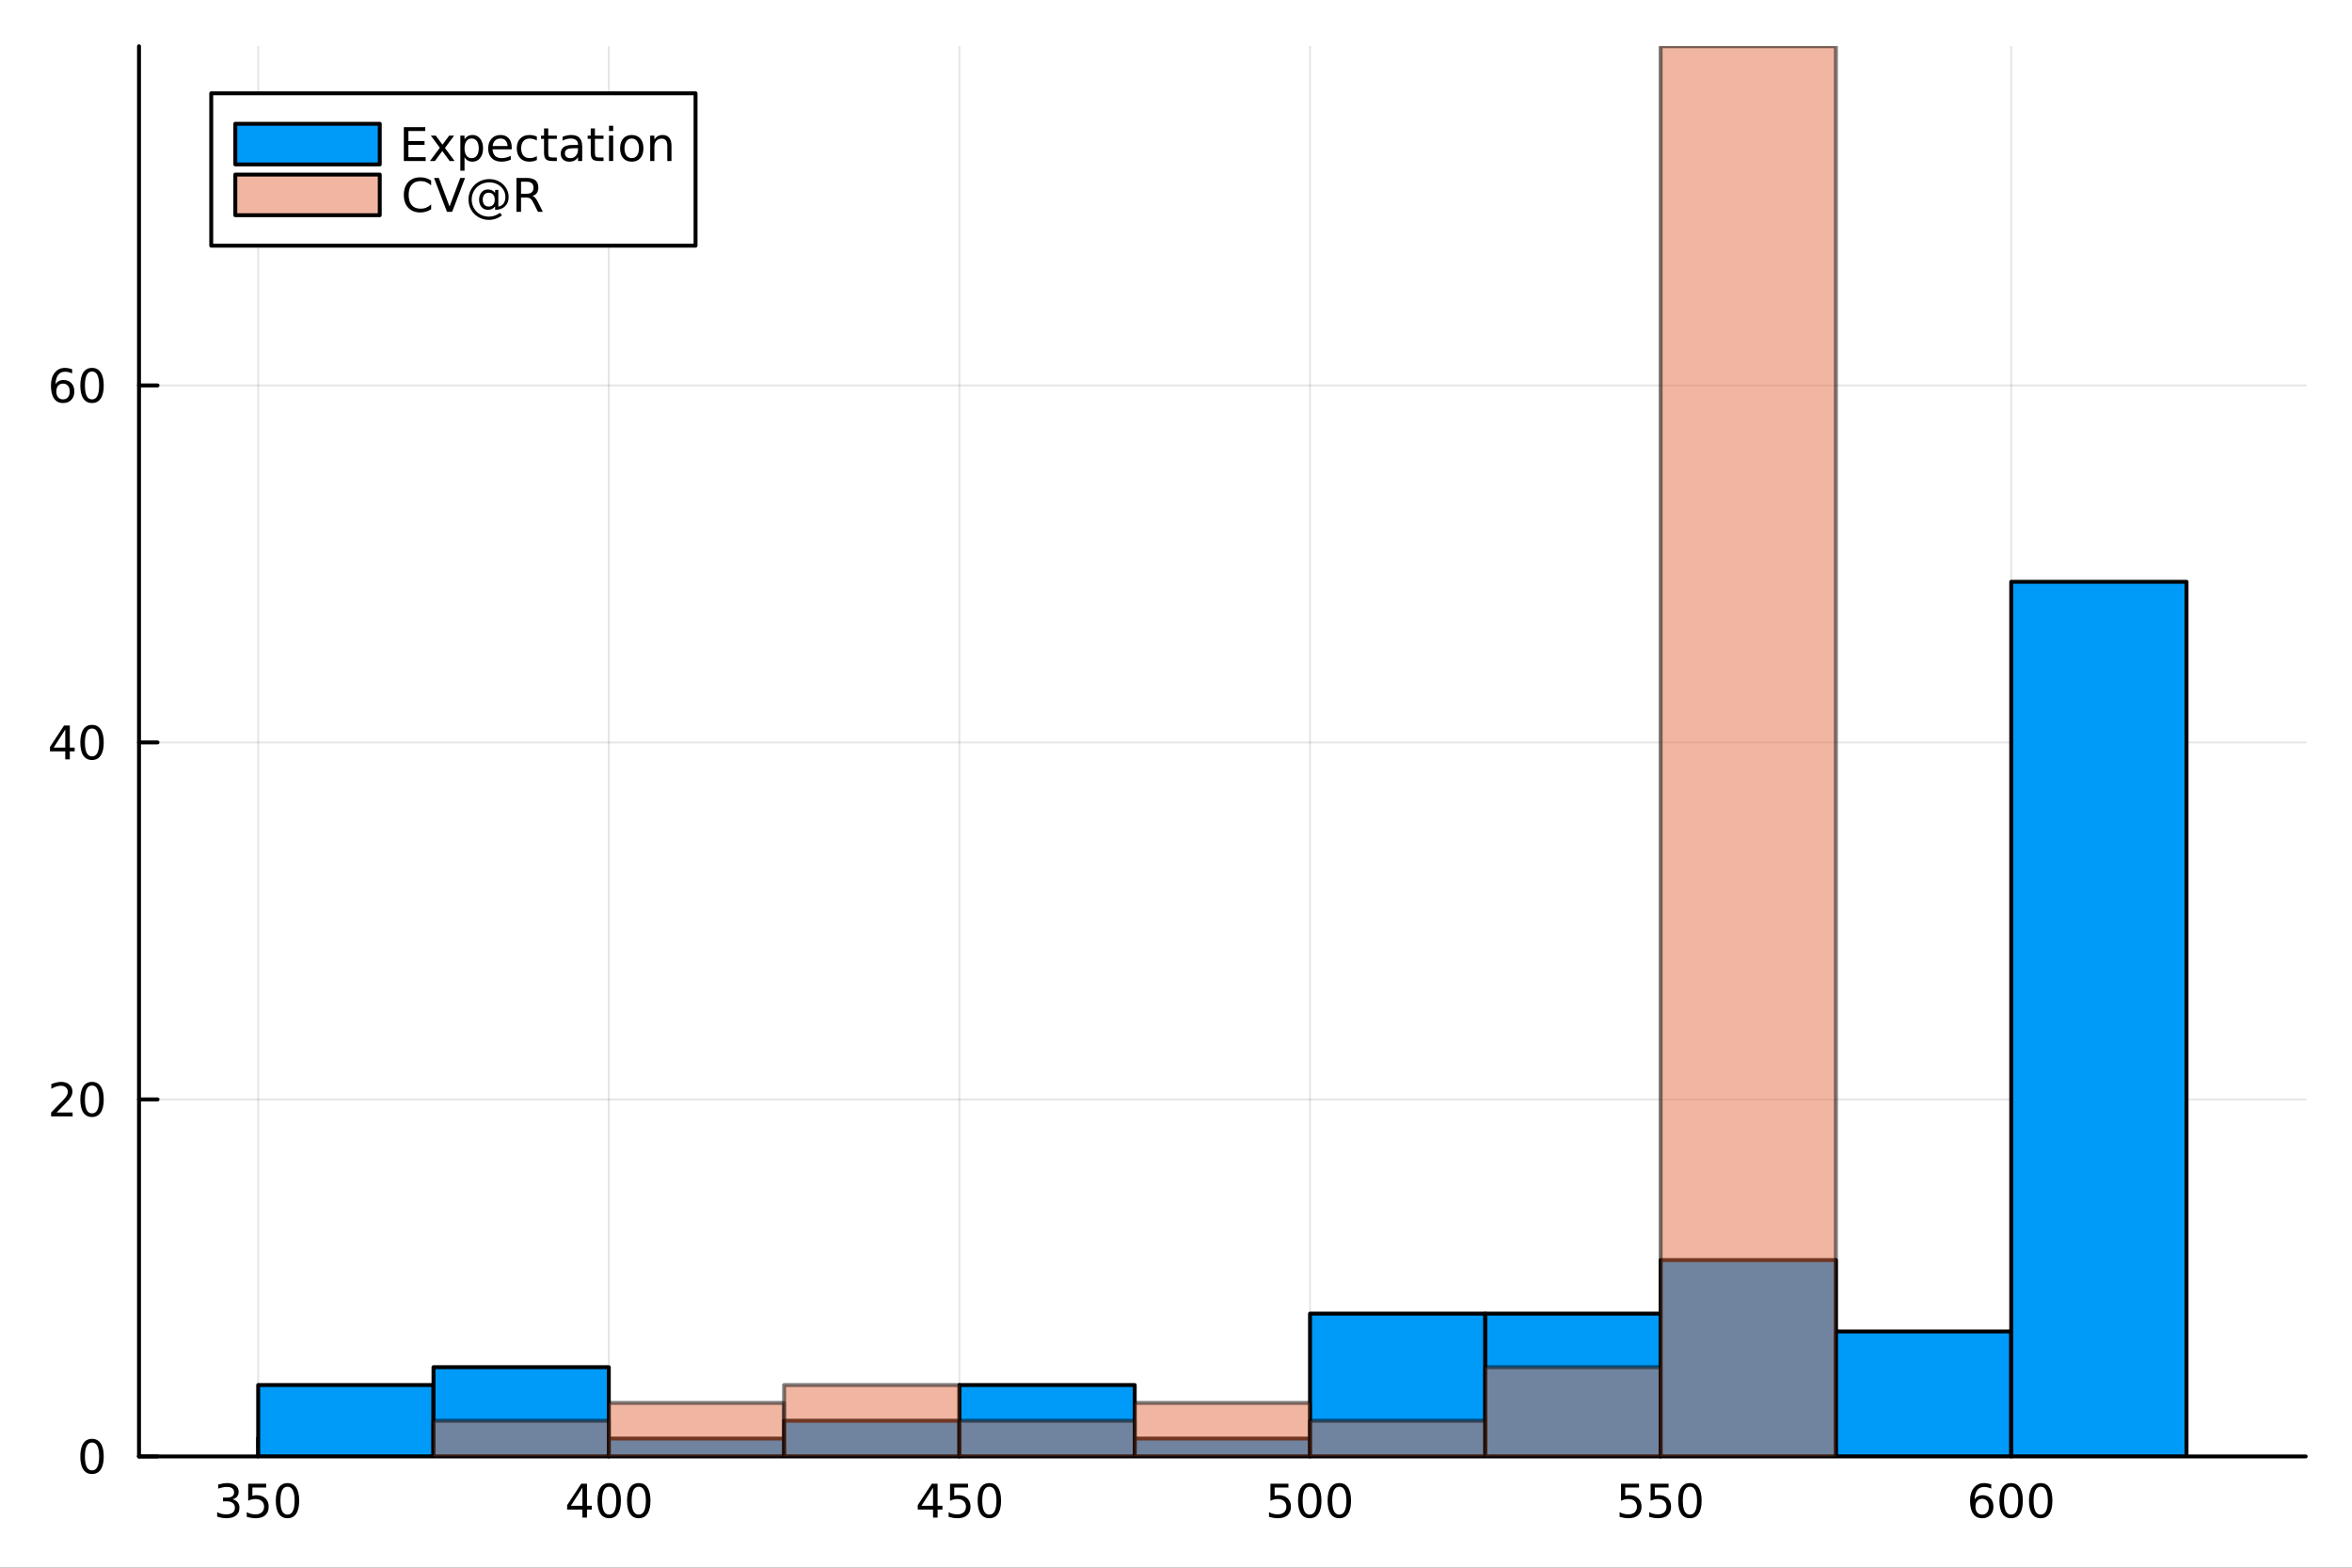 <?xml version="1.0" encoding="utf-8"?>
<svg xmlns="http://www.w3.org/2000/svg" xmlns:xlink="http://www.w3.org/1999/xlink" width="600" height="400" viewBox="0 0 2400 1600">
<rect x="0" y="0" width="2400" height="1600" fill="#333333" stroke="none"/>
<defs>
  <clipPath id="clip760">
    <rect x="0" y="0" width="2400" height="1600"/>
  </clipPath>
</defs>
<path clip-path="url(#clip760)" d="M0 1600 L2400 1600 L2400 0 L0 0  Z" fill="#ffffff" fill-rule="evenodd" fill-opacity="1"/>
<defs>
  <clipPath id="clip761">
    <rect x="480" y="0" width="1681" height="1600"/>
  </clipPath>
</defs>
<path clip-path="url(#clip760)" d="M141.853 1486.45 L2352.76 1486.45 L2352.76 47.244 L141.853 47.244  Z" fill="#ffffff" fill-rule="evenodd" fill-opacity="1"/>
<defs>
  <clipPath id="clip762">
    <rect x="141" y="47" width="2212" height="1440"/>
  </clipPath>
</defs>
<polyline clip-path="url(#clip762)" style="stroke:#000000; stroke-linecap:round; stroke-linejoin:round; stroke-width:2; stroke-opacity:0.1; fill:none" points="263.457,1486.45 263.457,47.244 "/>
<polyline clip-path="url(#clip762)" style="stroke:#000000; stroke-linecap:round; stroke-linejoin:round; stroke-width:2; stroke-opacity:0.1; fill:none" points="621.219,1486.45 621.219,47.244 "/>
<polyline clip-path="url(#clip762)" style="stroke:#000000; stroke-linecap:round; stroke-linejoin:round; stroke-width:2; stroke-opacity:0.1; fill:none" points="978.982,1486.45 978.982,47.244 "/>
<polyline clip-path="url(#clip762)" style="stroke:#000000; stroke-linecap:round; stroke-linejoin:round; stroke-width:2; stroke-opacity:0.1; fill:none" points="1336.75,1486.45 1336.75,47.244 "/>
<polyline clip-path="url(#clip762)" style="stroke:#000000; stroke-linecap:round; stroke-linejoin:round; stroke-width:2; stroke-opacity:0.1; fill:none" points="1694.51,1486.45 1694.51,47.244 "/>
<polyline clip-path="url(#clip762)" style="stroke:#000000; stroke-linecap:round; stroke-linejoin:round; stroke-width:2; stroke-opacity:0.1; fill:none" points="2052.27,1486.45 2052.27,47.244 "/>
<polyline clip-path="url(#clip762)" style="stroke:#000000; stroke-linecap:round; stroke-linejoin:round; stroke-width:2; stroke-opacity:0.1; fill:none" points="141.853,1486.45 2352.76,1486.45 "/>
<polyline clip-path="url(#clip762)" style="stroke:#000000; stroke-linecap:round; stroke-linejoin:round; stroke-width:2; stroke-opacity:0.1; fill:none" points="141.853,1122.09 2352.76,1122.09 "/>
<polyline clip-path="url(#clip762)" style="stroke:#000000; stroke-linecap:round; stroke-linejoin:round; stroke-width:2; stroke-opacity:0.1; fill:none" points="141.853,757.737 2352.76,757.737 "/>
<polyline clip-path="url(#clip762)" style="stroke:#000000; stroke-linecap:round; stroke-linejoin:round; stroke-width:2; stroke-opacity:0.1; fill:none" points="141.853,393.382 2352.76,393.382 "/>
<polyline clip-path="url(#clip760)" style="stroke:#000000; stroke-linecap:round; stroke-linejoin:round; stroke-width:4; stroke-opacity:1; fill:none" points="141.853,1486.45 2352.76,1486.45 "/>
<polyline clip-path="url(#clip760)" style="stroke:#000000; stroke-linecap:round; stroke-linejoin:round; stroke-width:4; stroke-opacity:1; fill:none" points="263.457,1486.45 263.457,1467.55 "/>
<polyline clip-path="url(#clip760)" style="stroke:#000000; stroke-linecap:round; stroke-linejoin:round; stroke-width:4; stroke-opacity:1; fill:none" points="621.219,1486.45 621.219,1467.55 "/>
<polyline clip-path="url(#clip760)" style="stroke:#000000; stroke-linecap:round; stroke-linejoin:round; stroke-width:4; stroke-opacity:1; fill:none" points="978.982,1486.45 978.982,1467.55 "/>
<polyline clip-path="url(#clip760)" style="stroke:#000000; stroke-linecap:round; stroke-linejoin:round; stroke-width:4; stroke-opacity:1; fill:none" points="1336.75,1486.45 1336.75,1467.55 "/>
<polyline clip-path="url(#clip760)" style="stroke:#000000; stroke-linecap:round; stroke-linejoin:round; stroke-width:4; stroke-opacity:1; fill:none" points="1694.51,1486.45 1694.51,1467.55 "/>
<polyline clip-path="url(#clip760)" style="stroke:#000000; stroke-linecap:round; stroke-linejoin:round; stroke-width:4; stroke-opacity:1; fill:none" points="2052.27,1486.45 2052.27,1467.55 "/>
<path clip-path="url(#clip760)" d="M237.218 1530.21 Q240.575 1530.93 242.45 1533.2 Q244.348 1535.47 244.348 1538.8 Q244.348 1543.92 240.829 1546.72 Q237.311 1549.52 230.829 1549.52 Q228.653 1549.52 226.339 1549.08 Q224.047 1548.66 221.593 1547.81 L221.593 1543.29 Q223.538 1544.43 225.853 1545.01 Q228.167 1545.58 230.691 1545.58 Q235.089 1545.58 237.38 1543.85 Q239.695 1542.11 239.695 1538.8 Q239.695 1535.75 237.542 1534.03 Q235.413 1532.3 231.593 1532.3 L227.566 1532.3 L227.566 1528.45 L231.778 1528.45 Q235.228 1528.45 237.056 1527.09 Q238.885 1525.7 238.885 1523.11 Q238.885 1520.45 236.987 1519.03 Q235.112 1517.6 231.593 1517.6 Q229.672 1517.6 227.473 1518.01 Q225.274 1518.43 222.635 1519.31 L222.635 1515.14 Q225.297 1514.4 227.612 1514.03 Q229.95 1513.66 232.01 1513.66 Q237.334 1513.66 240.436 1516.09 Q243.538 1518.5 243.538 1522.62 Q243.538 1525.49 241.894 1527.48 Q240.251 1529.45 237.218 1530.21 Z" fill="#000000" fill-rule="nonzero" fill-opacity="1" /><path clip-path="url(#clip760)" d="M253.26 1514.29 L271.616 1514.29 L271.616 1518.22 L257.542 1518.22 L257.542 1526.7 Q258.561 1526.35 259.579 1526.19 Q260.598 1526 261.616 1526 Q267.403 1526 270.783 1529.17 Q274.163 1532.34 274.163 1537.76 Q274.163 1543.34 270.69 1546.44 Q267.218 1549.52 260.899 1549.52 Q258.723 1549.52 256.454 1549.15 Q254.209 1548.78 251.802 1548.04 L251.802 1543.34 Q253.885 1544.47 256.107 1545.03 Q258.329 1545.58 260.806 1545.58 Q264.811 1545.58 267.149 1543.48 Q269.487 1541.37 269.487 1537.76 Q269.487 1534.15 267.149 1532.04 Q264.811 1529.94 260.806 1529.94 Q258.931 1529.94 257.056 1530.35 Q255.204 1530.77 253.26 1531.65 L253.26 1514.29 Z" fill="#000000" fill-rule="nonzero" fill-opacity="1" /><path clip-path="url(#clip760)" d="M293.375 1517.37 Q289.764 1517.37 287.936 1520.93 Q286.13 1524.47 286.13 1531.6 Q286.13 1538.71 287.936 1542.27 Q289.764 1545.82 293.375 1545.82 Q297.01 1545.82 298.815 1542.27 Q300.644 1538.71 300.644 1531.6 Q300.644 1524.47 298.815 1520.93 Q297.01 1517.37 293.375 1517.37 M293.375 1513.66 Q299.186 1513.66 302.241 1518.27 Q305.32 1522.85 305.32 1531.6 Q305.32 1540.33 302.241 1544.94 Q299.186 1549.52 293.375 1549.52 Q287.565 1549.52 284.487 1544.94 Q281.431 1540.33 281.431 1531.6 Q281.431 1522.85 284.487 1518.27 Q287.565 1513.66 293.375 1513.66 Z" fill="#000000" fill-rule="nonzero" fill-opacity="1" /><path clip-path="url(#clip760)" d="M594.31 1518.36 L582.504 1536.81 L594.31 1536.81 L594.31 1518.36 M593.083 1514.29 L598.963 1514.29 L598.963 1536.81 L603.893 1536.81 L603.893 1540.7 L598.963 1540.7 L598.963 1548.85 L594.31 1548.85 L594.31 1540.7 L578.708 1540.7 L578.708 1536.19 L593.083 1514.29 Z" fill="#000000" fill-rule="nonzero" fill-opacity="1" /><path clip-path="url(#clip760)" d="M621.624 1517.37 Q618.013 1517.37 616.185 1520.93 Q614.379 1524.47 614.379 1531.6 Q614.379 1538.71 616.185 1542.27 Q618.013 1545.82 621.624 1545.82 Q625.259 1545.82 627.064 1542.27 Q628.893 1538.71 628.893 1531.6 Q628.893 1524.47 627.064 1520.93 Q625.259 1517.37 621.624 1517.37 M621.624 1513.66 Q627.435 1513.66 630.49 1518.27 Q633.569 1522.85 633.569 1531.6 Q633.569 1540.33 630.49 1544.94 Q627.435 1549.52 621.624 1549.52 Q615.814 1549.52 612.736 1544.94 Q609.68 1540.33 609.68 1531.6 Q609.68 1522.85 612.736 1518.27 Q615.814 1513.66 621.624 1513.66 Z" fill="#000000" fill-rule="nonzero" fill-opacity="1" /><path clip-path="url(#clip760)" d="M651.786 1517.37 Q648.175 1517.37 646.347 1520.93 Q644.541 1524.47 644.541 1531.6 Q644.541 1538.71 646.347 1542.27 Q648.175 1545.82 651.786 1545.82 Q655.421 1545.82 657.226 1542.27 Q659.055 1538.71 659.055 1531.6 Q659.055 1524.47 657.226 1520.93 Q655.421 1517.37 651.786 1517.37 M651.786 1513.66 Q657.597 1513.66 660.652 1518.27 Q663.731 1522.85 663.731 1531.6 Q663.731 1540.33 660.652 1544.94 Q657.597 1549.52 651.786 1549.52 Q645.976 1549.52 642.898 1544.94 Q639.842 1540.33 639.842 1531.6 Q639.842 1522.85 642.898 1518.27 Q645.976 1513.66 651.786 1513.66 Z" fill="#000000" fill-rule="nonzero" fill-opacity="1" /><path clip-path="url(#clip760)" d="M952.073 1518.36 L940.267 1536.81 L952.073 1536.81 L952.073 1518.36 M950.846 1514.29 L956.725 1514.29 L956.725 1536.81 L961.656 1536.81 L961.656 1540.7 L956.725 1540.7 L956.725 1548.85 L952.073 1548.85 L952.073 1540.7 L936.471 1540.7 L936.471 1536.19 L950.846 1514.29 Z" fill="#000000" fill-rule="nonzero" fill-opacity="1" /><path clip-path="url(#clip760)" d="M969.434 1514.29 L987.79 1514.29 L987.79 1518.22 L973.716 1518.22 L973.716 1526.7 Q974.735 1526.35 975.753 1526.19 Q976.772 1526 977.79 1526 Q983.577 1526 986.957 1529.17 Q990.336 1532.34 990.336 1537.76 Q990.336 1543.34 986.864 1546.44 Q983.392 1549.52 977.073 1549.52 Q974.897 1549.52 972.628 1549.15 Q970.383 1548.78 967.975 1548.04 L967.975 1543.34 Q970.059 1544.47 972.281 1545.03 Q974.503 1545.58 976.98 1545.58 Q980.985 1545.58 983.323 1543.48 Q985.66 1541.37 985.66 1537.76 Q985.66 1534.15 983.323 1532.04 Q980.985 1529.94 976.98 1529.94 Q975.105 1529.94 973.23 1530.35 Q971.378 1530.77 969.434 1531.65 L969.434 1514.29 Z" fill="#000000" fill-rule="nonzero" fill-opacity="1" /><path clip-path="url(#clip760)" d="M1009.55 1517.37 Q1005.94 1517.37 1004.11 1520.93 Q1002.3 1524.47 1002.3 1531.6 Q1002.3 1538.71 1004.11 1542.27 Q1005.94 1545.82 1009.55 1545.82 Q1013.18 1545.82 1014.99 1542.27 Q1016.82 1538.71 1016.82 1531.6 Q1016.82 1524.47 1014.99 1520.93 Q1013.18 1517.37 1009.55 1517.37 M1009.55 1513.66 Q1015.36 1513.66 1018.41 1518.27 Q1021.49 1522.85 1021.49 1531.6 Q1021.49 1540.33 1018.41 1544.94 Q1015.36 1549.52 1009.55 1549.52 Q1003.74 1549.52 1000.66 1544.94 Q997.605 1540.33 997.605 1531.6 Q997.605 1522.85 1000.66 1518.27 Q1003.74 1513.66 1009.55 1513.66 Z" fill="#000000" fill-rule="nonzero" fill-opacity="1" /><path clip-path="url(#clip760)" d="M1296.36 1514.29 L1314.72 1514.29 L1314.72 1518.22 L1300.65 1518.22 L1300.65 1526.7 Q1301.66 1526.35 1302.68 1526.19 Q1303.7 1526 1304.72 1526 Q1310.51 1526 1313.89 1529.17 Q1317.27 1532.34 1317.27 1537.76 Q1317.27 1543.34 1313.79 1546.44 Q1310.32 1549.52 1304 1549.52 Q1301.83 1549.52 1299.56 1549.15 Q1297.31 1548.78 1294.91 1548.04 L1294.91 1543.34 Q1296.99 1544.47 1299.21 1545.03 Q1301.43 1545.58 1303.91 1545.58 Q1307.91 1545.58 1310.25 1543.48 Q1312.59 1541.37 1312.59 1537.76 Q1312.59 1534.15 1310.25 1532.04 Q1307.91 1529.94 1303.91 1529.94 Q1302.03 1529.94 1300.16 1530.35 Q1298.31 1530.77 1296.36 1531.65 L1296.36 1514.29 Z" fill="#000000" fill-rule="nonzero" fill-opacity="1" /><path clip-path="url(#clip760)" d="M1336.48 1517.37 Q1332.87 1517.37 1331.04 1520.93 Q1329.23 1524.47 1329.23 1531.6 Q1329.23 1538.71 1331.04 1542.27 Q1332.87 1545.82 1336.48 1545.82 Q1340.11 1545.82 1341.92 1542.27 Q1343.75 1538.71 1343.75 1531.6 Q1343.75 1524.47 1341.92 1520.93 Q1340.11 1517.37 1336.48 1517.37 M1336.48 1513.66 Q1342.29 1513.66 1345.34 1518.27 Q1348.42 1522.85 1348.42 1531.6 Q1348.42 1540.33 1345.34 1544.94 Q1342.29 1549.52 1336.48 1549.52 Q1330.67 1549.52 1327.59 1544.94 Q1324.53 1540.33 1324.53 1531.6 Q1324.53 1522.85 1327.59 1518.27 Q1330.67 1513.66 1336.48 1513.66 Z" fill="#000000" fill-rule="nonzero" fill-opacity="1" /><path clip-path="url(#clip760)" d="M1366.64 1517.37 Q1363.03 1517.37 1361.2 1520.93 Q1359.4 1524.47 1359.4 1531.6 Q1359.4 1538.71 1361.2 1542.27 Q1363.03 1545.82 1366.64 1545.82 Q1370.28 1545.82 1372.08 1542.27 Q1373.91 1538.71 1373.91 1531.6 Q1373.91 1524.47 1372.08 1520.93 Q1370.28 1517.37 1366.64 1517.37 M1366.64 1513.66 Q1372.45 1513.66 1375.51 1518.27 Q1378.59 1522.85 1378.59 1531.6 Q1378.59 1540.33 1375.51 1544.94 Q1372.45 1549.52 1366.64 1549.52 Q1360.83 1549.52 1357.75 1544.94 Q1354.7 1540.33 1354.7 1531.6 Q1354.7 1522.85 1357.75 1518.27 Q1360.83 1513.66 1366.64 1513.66 Z" fill="#000000" fill-rule="nonzero" fill-opacity="1" /><path clip-path="url(#clip760)" d="M1654.13 1514.29 L1672.48 1514.29 L1672.48 1518.22 L1658.41 1518.22 L1658.41 1526.7 Q1659.43 1526.35 1660.45 1526.19 Q1661.46 1526 1662.48 1526 Q1668.27 1526 1671.65 1529.17 Q1675.03 1532.34 1675.03 1537.76 Q1675.03 1543.34 1671.56 1546.44 Q1668.08 1549.52 1661.77 1549.52 Q1659.59 1549.52 1657.32 1549.15 Q1655.08 1548.78 1652.67 1548.04 L1652.67 1543.34 Q1654.75 1544.47 1656.97 1545.03 Q1659.2 1545.58 1661.67 1545.58 Q1665.68 1545.58 1668.02 1543.48 Q1670.35 1541.37 1670.35 1537.76 Q1670.35 1534.15 1668.02 1532.04 Q1665.68 1529.94 1661.67 1529.94 Q1659.8 1529.94 1657.92 1530.35 Q1656.07 1530.77 1654.13 1531.65 L1654.13 1514.29 Z" fill="#000000" fill-rule="nonzero" fill-opacity="1" /><path clip-path="url(#clip760)" d="M1684.29 1514.29 L1702.64 1514.29 L1702.64 1518.22 L1688.57 1518.22 L1688.57 1526.7 Q1689.59 1526.35 1690.61 1526.19 Q1691.63 1526 1692.64 1526 Q1698.43 1526 1701.81 1529.17 Q1705.19 1532.34 1705.19 1537.76 Q1705.19 1543.34 1701.72 1546.44 Q1698.25 1549.52 1691.93 1549.52 Q1689.75 1549.52 1687.48 1549.15 Q1685.24 1548.78 1682.83 1548.04 L1682.83 1543.34 Q1684.91 1544.47 1687.14 1545.03 Q1689.36 1545.58 1691.83 1545.58 Q1695.84 1545.58 1698.18 1543.48 Q1700.51 1541.37 1700.51 1537.76 Q1700.51 1534.15 1698.18 1532.04 Q1695.84 1529.94 1691.83 1529.94 Q1689.96 1529.94 1688.08 1530.35 Q1686.23 1530.77 1684.29 1531.65 L1684.29 1514.29 Z" fill="#000000" fill-rule="nonzero" fill-opacity="1" /><path clip-path="url(#clip760)" d="M1724.4 1517.37 Q1720.79 1517.37 1718.96 1520.93 Q1717.16 1524.47 1717.16 1531.6 Q1717.16 1538.71 1718.96 1542.27 Q1720.79 1545.82 1724.4 1545.82 Q1728.04 1545.82 1729.84 1542.27 Q1731.67 1538.71 1731.67 1531.6 Q1731.67 1524.47 1729.84 1520.93 Q1728.04 1517.37 1724.4 1517.37 M1724.4 1513.66 Q1730.21 1513.66 1733.27 1518.27 Q1736.35 1522.85 1736.35 1531.6 Q1736.35 1540.33 1733.27 1544.94 Q1730.21 1549.52 1724.4 1549.52 Q1718.59 1549.52 1715.51 1544.94 Q1712.46 1540.33 1712.46 1531.6 Q1712.46 1522.85 1715.51 1518.27 Q1718.59 1513.66 1724.4 1513.66 Z" fill="#000000" fill-rule="nonzero" fill-opacity="1" /><path clip-path="url(#clip760)" d="M2022.6 1529.7 Q2019.45 1529.7 2017.6 1531.86 Q2015.77 1534.01 2015.77 1537.76 Q2015.77 1541.49 2017.6 1543.66 Q2019.45 1545.82 2022.6 1545.82 Q2025.74 1545.82 2027.57 1543.66 Q2029.42 1541.49 2029.42 1537.76 Q2029.42 1534.01 2027.57 1531.86 Q2025.74 1529.7 2022.6 1529.7 M2031.88 1515.05 L2031.88 1519.31 Q2030.12 1518.48 2028.31 1518.04 Q2026.53 1517.6 2024.77 1517.6 Q2020.14 1517.6 2017.69 1520.72 Q2015.26 1523.85 2014.91 1530.17 Q2016.28 1528.15 2018.34 1527.09 Q2020.4 1526 2022.87 1526 Q2028.08 1526 2031.09 1529.17 Q2034.12 1532.32 2034.12 1537.76 Q2034.12 1543.08 2030.97 1546.3 Q2027.83 1549.52 2022.6 1549.52 Q2016.6 1549.52 2013.43 1544.94 Q2010.26 1540.33 2010.26 1531.6 Q2010.26 1523.41 2014.15 1518.55 Q2018.03 1513.66 2024.59 1513.66 Q2026.35 1513.66 2028.13 1514.01 Q2029.93 1514.36 2031.88 1515.05 Z" fill="#000000" fill-rule="nonzero" fill-opacity="1" /><path clip-path="url(#clip760)" d="M2052.18 1517.37 Q2048.57 1517.37 2046.74 1520.93 Q2044.93 1524.47 2044.93 1531.6 Q2044.93 1538.71 2046.74 1542.27 Q2048.57 1545.82 2052.18 1545.82 Q2055.81 1545.82 2057.62 1542.27 Q2059.45 1538.71 2059.45 1531.6 Q2059.45 1524.47 2057.62 1520.93 Q2055.81 1517.37 2052.18 1517.37 M2052.18 1513.66 Q2057.99 1513.66 2061.04 1518.27 Q2064.12 1522.85 2064.12 1531.6 Q2064.12 1540.33 2061.04 1544.94 Q2057.99 1549.52 2052.18 1549.52 Q2046.37 1549.52 2043.29 1544.94 Q2040.23 1540.33 2040.23 1531.6 Q2040.23 1522.85 2043.29 1518.27 Q2046.37 1513.66 2052.18 1513.66 Z" fill="#000000" fill-rule="nonzero" fill-opacity="1" /><path clip-path="url(#clip760)" d="M2082.34 1517.37 Q2078.73 1517.37 2076.9 1520.93 Q2075.09 1524.47 2075.09 1531.6 Q2075.09 1538.71 2076.9 1542.27 Q2078.73 1545.82 2082.34 1545.82 Q2085.97 1545.82 2087.78 1542.27 Q2089.61 1538.71 2089.61 1531.6 Q2089.61 1524.47 2087.78 1520.93 Q2085.97 1517.37 2082.34 1517.37 M2082.34 1513.66 Q2088.15 1513.66 2091.21 1518.27 Q2094.28 1522.85 2094.28 1531.6 Q2094.28 1540.33 2091.21 1544.94 Q2088.15 1549.52 2082.34 1549.52 Q2076.53 1549.52 2073.45 1544.94 Q2070.4 1540.33 2070.4 1531.6 Q2070.4 1522.85 2073.45 1518.27 Q2076.53 1513.66 2082.34 1513.66 Z" fill="#000000" fill-rule="nonzero" fill-opacity="1" /><polyline clip-path="url(#clip760)" style="stroke:#000000; stroke-linecap:round; stroke-linejoin:round; stroke-width:4; stroke-opacity:1; fill:none" points="141.853,1486.45 141.853,47.244 "/>
<polyline clip-path="url(#clip760)" style="stroke:#000000; stroke-linecap:round; stroke-linejoin:round; stroke-width:4; stroke-opacity:1; fill:none" points="141.853,1486.45 160.751,1486.45 "/>
<polyline clip-path="url(#clip760)" style="stroke:#000000; stroke-linecap:round; stroke-linejoin:round; stroke-width:4; stroke-opacity:1; fill:none" points="141.853,1122.09 160.751,1122.09 "/>
<polyline clip-path="url(#clip760)" style="stroke:#000000; stroke-linecap:round; stroke-linejoin:round; stroke-width:4; stroke-opacity:1; fill:none" points="141.853,757.737 160.751,757.737 "/>
<polyline clip-path="url(#clip760)" style="stroke:#000000; stroke-linecap:round; stroke-linejoin:round; stroke-width:4; stroke-opacity:1; fill:none" points="141.853,393.382 160.751,393.382 "/>
<path clip-path="url(#clip760)" d="M93.909 1472.25 Q90.297 1472.25 88.469 1475.81 Q86.663 1479.35 86.663 1486.48 Q86.663 1493.59 88.469 1497.15 Q90.297 1500.7 93.909 1500.7 Q97.543 1500.7 99.348 1497.15 Q101.177 1493.59 101.177 1486.48 Q101.177 1479.35 99.348 1475.81 Q97.543 1472.25 93.909 1472.25 M93.909 1468.54 Q99.719 1468.54 102.774 1473.15 Q105.853 1477.73 105.853 1486.48 Q105.853 1495.21 102.774 1499.82 Q99.719 1504.4 93.909 1504.4 Q88.098 1504.4 85.02 1499.82 Q81.964 1495.21 81.964 1486.48 Q81.964 1477.73 85.02 1473.15 Q88.098 1468.54 93.909 1468.54 Z" fill="#000000" fill-rule="nonzero" fill-opacity="1" /><path clip-path="url(#clip760)" d="M57.775 1135.44 L74.094 1135.44 L74.094 1139.37 L52.15 1139.37 L52.15 1135.44 Q54.812 1132.68 59.395 1128.05 Q64.001 1123.4 65.182 1122.06 Q67.427 1119.53 68.307 1117.8 Q69.21 1116.04 69.21 1114.35 Q69.21 1111.59 67.265 1109.86 Q65.344 1108.12 62.242 1108.12 Q60.043 1108.12 57.589 1108.89 Q55.159 1109.65 52.381 1111.2 L52.381 1106.48 Q55.205 1105.34 57.659 1104.77 Q60.112 1104.19 62.15 1104.19 Q67.52 1104.19 70.714 1106.87 Q73.909 1109.56 73.909 1114.05 Q73.909 1116.18 73.099 1118.1 Q72.311 1120 70.205 1122.59 Q69.626 1123.26 66.525 1126.48 Q63.423 1129.67 57.775 1135.44 Z" fill="#000000" fill-rule="nonzero" fill-opacity="1" /><path clip-path="url(#clip760)" d="M93.909 1107.89 Q90.297 1107.89 88.469 1111.46 Q86.663 1115 86.663 1122.13 Q86.663 1129.23 88.469 1132.8 Q90.297 1136.34 93.909 1136.34 Q97.543 1136.34 99.348 1132.8 Q101.177 1129.23 101.177 1122.13 Q101.177 1115 99.348 1111.46 Q97.543 1107.89 93.909 1107.89 M93.909 1104.19 Q99.719 1104.19 102.774 1108.79 Q105.853 1113.38 105.853 1122.13 Q105.853 1130.85 102.774 1135.46 Q99.719 1140.04 93.909 1140.04 Q88.098 1140.04 85.02 1135.46 Q81.964 1130.85 81.964 1122.13 Q81.964 1113.38 85.02 1108.79 Q88.098 1104.19 93.909 1104.19 Z" fill="#000000" fill-rule="nonzero" fill-opacity="1" /><path clip-path="url(#clip760)" d="M66.594 744.531 L54.788 762.98 L66.594 762.98 L66.594 744.531 M65.367 740.457 L71.247 740.457 L71.247 762.98 L76.177 762.98 L76.177 766.869 L71.247 766.869 L71.247 775.017 L66.594 775.017 L66.594 766.869 L50.992 766.869 L50.992 762.355 L65.367 740.457 Z" fill="#000000" fill-rule="nonzero" fill-opacity="1" /><path clip-path="url(#clip760)" d="M93.909 743.536 Q90.297 743.536 88.469 747.101 Q86.663 750.642 86.663 757.772 Q86.663 764.878 88.469 768.443 Q90.297 771.985 93.909 771.985 Q97.543 771.985 99.348 768.443 Q101.177 764.878 101.177 757.772 Q101.177 750.642 99.348 747.101 Q97.543 743.536 93.909 743.536 M93.909 739.832 Q99.719 739.832 102.774 744.439 Q105.853 749.022 105.853 757.772 Q105.853 766.499 102.774 771.105 Q99.719 775.688 93.909 775.688 Q88.098 775.688 85.02 771.105 Q81.964 766.499 81.964 757.772 Q81.964 749.022 85.02 744.439 Q88.098 739.832 93.909 739.832 Z" fill="#000000" fill-rule="nonzero" fill-opacity="1" /><path clip-path="url(#clip760)" d="M64.325 391.518 Q61.177 391.518 59.325 393.671 Q57.497 395.824 57.497 399.574 Q57.497 403.301 59.325 405.477 Q61.177 407.629 64.325 407.629 Q67.474 407.629 69.302 405.477 Q71.154 403.301 71.154 399.574 Q71.154 395.824 69.302 393.671 Q67.474 391.518 64.325 391.518 M73.608 376.866 L73.608 381.125 Q71.849 380.292 70.043 379.852 Q68.261 379.412 66.501 379.412 Q61.872 379.412 59.418 382.537 Q56.987 385.662 56.64 391.981 Q58.006 389.967 60.066 388.903 Q62.126 387.815 64.603 387.815 Q69.811 387.815 72.821 390.986 Q75.853 394.134 75.853 399.574 Q75.853 404.898 72.705 408.115 Q69.557 411.333 64.325 411.333 Q58.33 411.333 55.159 406.75 Q51.987 402.143 51.987 393.416 Q51.987 385.222 55.876 380.361 Q59.765 375.477 66.316 375.477 Q68.075 375.477 69.858 375.824 Q71.663 376.171 73.608 376.866 Z" fill="#000000" fill-rule="nonzero" fill-opacity="1" /><path clip-path="url(#clip760)" d="M93.909 379.18 Q90.297 379.18 88.469 382.745 Q86.663 386.287 86.663 393.416 Q86.663 400.523 88.469 404.088 Q90.297 407.629 93.909 407.629 Q97.543 407.629 99.348 404.088 Q101.177 400.523 101.177 393.416 Q101.177 386.287 99.348 382.745 Q97.543 379.18 93.909 379.18 M93.909 375.477 Q99.719 375.477 102.774 380.083 Q105.853 384.666 105.853 393.416 Q105.853 402.143 102.774 406.75 Q99.719 411.333 93.909 411.333 Q88.098 411.333 85.02 406.75 Q81.964 402.143 81.964 393.416 Q81.964 384.666 85.02 380.083 Q88.098 375.477 93.909 375.477 Z" fill="#000000" fill-rule="nonzero" fill-opacity="1" /><path clip-path="url(#clip762)" d="M263.457 1413.58 L263.457 1486.45 L442.338 1486.45 L442.338 1413.58 L263.457 1413.58 L263.457 1413.58  Z" fill="#009af9" fill-rule="evenodd" fill-opacity="1"/>
<polyline clip-path="url(#clip762)" style="stroke:#000000; stroke-linecap:round; stroke-linejoin:round; stroke-width:4; stroke-opacity:1; fill:none" points="263.457,1413.58 263.457,1486.45 442.338,1486.45 442.338,1413.58 263.457,1413.58 "/>
<path clip-path="url(#clip762)" d="M442.338 1395.36 L442.338 1486.45 L621.219 1486.45 L621.219 1395.36 L442.338 1395.36 L442.338 1395.36  Z" fill="#009af9" fill-rule="evenodd" fill-opacity="1"/>
<polyline clip-path="url(#clip762)" style="stroke:#000000; stroke-linecap:round; stroke-linejoin:round; stroke-width:4; stroke-opacity:1; fill:none" points="442.338,1395.36 442.338,1486.45 621.219,1486.45 621.219,1395.36 442.338,1395.36 "/>
<path clip-path="url(#clip762)" d="M621.219 1468.23 L621.219 1486.45 L800.101 1486.45 L800.101 1468.23 L621.219 1468.23 L621.219 1468.23  Z" fill="#009af9" fill-rule="evenodd" fill-opacity="1"/>
<polyline clip-path="url(#clip762)" style="stroke:#000000; stroke-linecap:round; stroke-linejoin:round; stroke-width:4; stroke-opacity:1; fill:none" points="621.219,1468.23 621.219,1486.45 800.101,1486.45 800.101,1468.23 621.219,1468.23 "/>
<path clip-path="url(#clip762)" d="M800.101 1450.01 L800.101 1486.45 L978.982 1486.45 L978.982 1450.01 L800.101 1450.01 L800.101 1450.01  Z" fill="#009af9" fill-rule="evenodd" fill-opacity="1"/>
<polyline clip-path="url(#clip762)" style="stroke:#000000; stroke-linecap:round; stroke-linejoin:round; stroke-width:4; stroke-opacity:1; fill:none" points="800.101,1450.01 800.101,1486.45 978.982,1486.45 978.982,1450.01 800.101,1450.01 "/>
<path clip-path="url(#clip762)" d="M978.982 1413.58 L978.982 1486.45 L1157.86 1486.45 L1157.86 1413.58 L978.982 1413.58 L978.982 1413.58  Z" fill="#009af9" fill-rule="evenodd" fill-opacity="1"/>
<polyline clip-path="url(#clip762)" style="stroke:#000000; stroke-linecap:round; stroke-linejoin:round; stroke-width:4; stroke-opacity:1; fill:none" points="978.982,1413.58 978.982,1486.45 1157.86,1486.45 1157.86,1413.58 978.982,1413.58 "/>
<path clip-path="url(#clip762)" d="M1157.86 1468.23 L1157.86 1486.45 L1336.75 1486.45 L1336.75 1468.23 L1157.86 1468.23 L1157.86 1468.23  Z" fill="#009af9" fill-rule="evenodd" fill-opacity="1"/>
<polyline clip-path="url(#clip762)" style="stroke:#000000; stroke-linecap:round; stroke-linejoin:round; stroke-width:4; stroke-opacity:1; fill:none" points="1157.86,1468.23 1157.86,1486.45 1336.75,1486.45 1336.75,1468.23 1157.86,1468.23 "/>
<path clip-path="url(#clip762)" d="M1336.75 1340.71 L1336.75 1486.45 L1515.63 1486.45 L1515.63 1340.71 L1336.75 1340.71 L1336.75 1340.71  Z" fill="#009af9" fill-rule="evenodd" fill-opacity="1"/>
<polyline clip-path="url(#clip762)" style="stroke:#000000; stroke-linecap:round; stroke-linejoin:round; stroke-width:4; stroke-opacity:1; fill:none" points="1336.75,1340.71 1336.75,1486.45 1515.63,1486.45 1515.63,1340.71 1336.75,1340.71 "/>
<path clip-path="url(#clip762)" d="M1515.63 1340.71 L1515.63 1486.45 L1694.51 1486.45 L1694.51 1340.71 L1515.63 1340.71 L1515.63 1340.71  Z" fill="#009af9" fill-rule="evenodd" fill-opacity="1"/>
<polyline clip-path="url(#clip762)" style="stroke:#000000; stroke-linecap:round; stroke-linejoin:round; stroke-width:4; stroke-opacity:1; fill:none" points="1515.63,1340.71 1515.63,1486.45 1694.51,1486.45 1694.51,1340.71 1515.63,1340.71 "/>
<path clip-path="url(#clip762)" d="M1694.51 1286.05 L1694.51 1486.45 L1873.39 1486.45 L1873.39 1286.05 L1694.51 1286.05 L1694.51 1286.05  Z" fill="#009af9" fill-rule="evenodd" fill-opacity="1"/>
<polyline clip-path="url(#clip762)" style="stroke:#000000; stroke-linecap:round; stroke-linejoin:round; stroke-width:4; stroke-opacity:1; fill:none" points="1694.51,1286.05 1694.51,1486.45 1873.39,1486.45 1873.39,1286.05 1694.51,1286.05 "/>
<path clip-path="url(#clip762)" d="M1873.39 1358.92 L1873.39 1486.45 L2052.27 1486.45 L2052.27 1358.92 L1873.39 1358.92 L1873.39 1358.92  Z" fill="#009af9" fill-rule="evenodd" fill-opacity="1"/>
<polyline clip-path="url(#clip762)" style="stroke:#000000; stroke-linecap:round; stroke-linejoin:round; stroke-width:4; stroke-opacity:1; fill:none" points="1873.39,1358.92 1873.39,1486.45 2052.27,1486.45 2052.27,1358.92 1873.39,1358.92 "/>
<path clip-path="url(#clip762)" d="M2052.27 593.777 L2052.27 1486.45 L2231.15 1486.45 L2231.15 593.777 L2052.27 593.777 L2052.27 593.777  Z" fill="#009af9" fill-rule="evenodd" fill-opacity="1"/>
<polyline clip-path="url(#clip762)" style="stroke:#000000; stroke-linecap:round; stroke-linejoin:round; stroke-width:4; stroke-opacity:1; fill:none" points="2052.27,593.777 2052.27,1486.45 2231.15,1486.45 2231.15,593.777 2052.27,593.777 "/>
<circle clip-path="url(#clip762)" style="fill:#009af9; stroke:none; fill-opacity:0" cx="352.897" cy="1413.58" r="2"/>
<circle clip-path="url(#clip762)" style="fill:#009af9; stroke:none; fill-opacity:0" cx="531.779" cy="1395.36" r="2"/>
<circle clip-path="url(#clip762)" style="fill:#009af9; stroke:none; fill-opacity:0" cx="710.66" cy="1468.23" r="2"/>
<circle clip-path="url(#clip762)" style="fill:#009af9; stroke:none; fill-opacity:0" cx="889.542" cy="1450.01" r="2"/>
<circle clip-path="url(#clip762)" style="fill:#009af9; stroke:none; fill-opacity:0" cx="1068.42" cy="1413.58" r="2"/>
<circle clip-path="url(#clip762)" style="fill:#009af9; stroke:none; fill-opacity:0" cx="1247.3" cy="1468.23" r="2"/>
<circle clip-path="url(#clip762)" style="fill:#009af9; stroke:none; fill-opacity:0" cx="1426.19" cy="1340.71" r="2"/>
<circle clip-path="url(#clip762)" style="fill:#009af9; stroke:none; fill-opacity:0" cx="1605.07" cy="1340.71" r="2"/>
<circle clip-path="url(#clip762)" style="fill:#009af9; stroke:none; fill-opacity:0" cx="1783.95" cy="1286.05" r="2"/>
<circle clip-path="url(#clip762)" style="fill:#009af9; stroke:none; fill-opacity:0" cx="1962.83" cy="1358.92" r="2"/>
<circle clip-path="url(#clip762)" style="fill:#009af9; stroke:none; fill-opacity:0" cx="2141.71" cy="593.777" r="2"/>
<path clip-path="url(#clip762)" d="M263.457 1486.45 L263.457 1486.45 L442.338 1486.45 L442.338 1486.45 L263.457 1486.45 L263.457 1486.45  Z" fill="#e26f46" fill-rule="evenodd" fill-opacity="0.5"/>
<polyline clip-path="url(#clip762)" style="stroke:#000000; stroke-linecap:round; stroke-linejoin:round; stroke-width:4; stroke-opacity:0.5; fill:none" points="263.457,1486.45 263.457,1486.45 442.338,1486.45 263.457,1486.45 "/>
<path clip-path="url(#clip762)" d="M442.338 1450.01 L442.338 1486.45 L621.219 1486.45 L621.219 1450.01 L442.338 1450.01 L442.338 1450.01  Z" fill="#e26f46" fill-rule="evenodd" fill-opacity="0.5"/>
<polyline clip-path="url(#clip762)" style="stroke:#000000; stroke-linecap:round; stroke-linejoin:round; stroke-width:4; stroke-opacity:0.5; fill:none" points="442.338,1450.01 442.338,1486.45 621.219,1486.45 621.219,1450.01 442.338,1450.01 "/>
<path clip-path="url(#clip762)" d="M621.219 1431.79 L621.219 1486.45 L800.101 1486.45 L800.101 1431.79 L621.219 1431.79 L621.219 1431.79  Z" fill="#e26f46" fill-rule="evenodd" fill-opacity="0.5"/>
<polyline clip-path="url(#clip762)" style="stroke:#000000; stroke-linecap:round; stroke-linejoin:round; stroke-width:4; stroke-opacity:0.5; fill:none" points="621.219,1431.79 621.219,1486.45 800.101,1486.45 800.101,1431.79 621.219,1431.79 "/>
<path clip-path="url(#clip762)" d="M800.101 1413.58 L800.101 1486.45 L978.982 1486.45 L978.982 1413.58 L800.101 1413.58 L800.101 1413.58  Z" fill="#e26f46" fill-rule="evenodd" fill-opacity="0.5"/>
<polyline clip-path="url(#clip762)" style="stroke:#000000; stroke-linecap:round; stroke-linejoin:round; stroke-width:4; stroke-opacity:0.5; fill:none" points="800.101,1413.58 800.101,1486.45 978.982,1486.45 978.982,1413.58 800.101,1413.58 "/>
<path clip-path="url(#clip762)" d="M978.982 1450.01 L978.982 1486.45 L1157.86 1486.45 L1157.86 1450.01 L978.982 1450.01 L978.982 1450.01  Z" fill="#e26f46" fill-rule="evenodd" fill-opacity="0.5"/>
<polyline clip-path="url(#clip762)" style="stroke:#000000; stroke-linecap:round; stroke-linejoin:round; stroke-width:4; stroke-opacity:0.5; fill:none" points="978.982,1450.01 978.982,1486.45 1157.86,1486.45 1157.86,1450.01 978.982,1450.01 "/>
<path clip-path="url(#clip762)" d="M1157.86 1431.79 L1157.86 1486.45 L1336.75 1486.45 L1336.75 1431.79 L1157.86 1431.79 L1157.86 1431.79  Z" fill="#e26f46" fill-rule="evenodd" fill-opacity="0.5"/>
<polyline clip-path="url(#clip762)" style="stroke:#000000; stroke-linecap:round; stroke-linejoin:round; stroke-width:4; stroke-opacity:0.5; fill:none" points="1157.86,1431.79 1157.86,1486.45 1336.75,1486.45 1336.75,1431.79 1157.86,1431.79 "/>
<path clip-path="url(#clip762)" d="M1336.75 1450.01 L1336.75 1486.45 L1515.63 1486.45 L1515.63 1450.01 L1336.75 1450.01 L1336.75 1450.01  Z" fill="#e26f46" fill-rule="evenodd" fill-opacity="0.5"/>
<polyline clip-path="url(#clip762)" style="stroke:#000000; stroke-linecap:round; stroke-linejoin:round; stroke-width:4; stroke-opacity:0.5; fill:none" points="1336.75,1450.01 1336.75,1486.45 1515.63,1486.45 1515.63,1450.01 1336.75,1450.01 "/>
<path clip-path="url(#clip762)" d="M1515.63 1395.36 L1515.63 1486.45 L1694.51 1486.45 L1694.51 1395.36 L1515.63 1395.36 L1515.63 1395.36  Z" fill="#e26f46" fill-rule="evenodd" fill-opacity="0.5"/>
<polyline clip-path="url(#clip762)" style="stroke:#000000; stroke-linecap:round; stroke-linejoin:round; stroke-width:4; stroke-opacity:0.5; fill:none" points="1515.63,1395.36 1515.63,1486.45 1694.51,1486.45 1694.51,1395.36 1515.63,1395.36 "/>
<path clip-path="url(#clip762)" d="M1694.51 47.244 L1694.51 1486.45 L1873.39 1486.45 L1873.39 47.244 L1694.51 47.244 L1694.51 47.244  Z" fill="#e26f46" fill-rule="evenodd" fill-opacity="0.5"/>
<polyline clip-path="url(#clip762)" style="stroke:#000000; stroke-linecap:round; stroke-linejoin:round; stroke-width:4; stroke-opacity:0.5; fill:none" points="1694.51,47.244 1694.51,1486.45 1873.39,1486.45 1873.39,47.244 1694.51,47.244 "/>
<path clip-path="url(#clip762)" d="M1873.39 1486.45 L1873.39 1486.45 L2052.27 1486.45 L2052.27 1486.45 L1873.39 1486.45 L1873.39 1486.45  Z" fill="#e26f46" fill-rule="evenodd" fill-opacity="0.5"/>
<polyline clip-path="url(#clip762)" style="stroke:#000000; stroke-linecap:round; stroke-linejoin:round; stroke-width:4; stroke-opacity:0.5; fill:none" points="1873.39,1486.45 1873.39,1486.45 2052.27,1486.45 1873.39,1486.45 "/>
<path clip-path="url(#clip762)" d="M2052.27 1486.45 L2052.27 1486.45 L2231.15 1486.45 L2231.15 1486.45 L2052.27 1486.45 L2052.27 1486.45  Z" fill="#e26f46" fill-rule="evenodd" fill-opacity="0.5"/>
<polyline clip-path="url(#clip762)" style="stroke:#000000; stroke-linecap:round; stroke-linejoin:round; stroke-width:4; stroke-opacity:0.5; fill:none" points="2052.27,1486.45 2052.27,1486.45 2231.15,1486.45 2052.27,1486.45 "/>
<circle clip-path="url(#clip762)" style="fill:#e26f46; stroke:none; fill-opacity:0" cx="352.897" cy="1486.45" r="2"/>
<circle clip-path="url(#clip762)" style="fill:#e26f46; stroke:none; fill-opacity:0" cx="531.779" cy="1450.01" r="2"/>
<circle clip-path="url(#clip762)" style="fill:#e26f46; stroke:none; fill-opacity:0" cx="710.66" cy="1431.79" r="2"/>
<circle clip-path="url(#clip762)" style="fill:#e26f46; stroke:none; fill-opacity:0" cx="889.542" cy="1413.58" r="2"/>
<circle clip-path="url(#clip762)" style="fill:#e26f46; stroke:none; fill-opacity:0" cx="1068.42" cy="1450.01" r="2"/>
<circle clip-path="url(#clip762)" style="fill:#e26f46; stroke:none; fill-opacity:0" cx="1247.3" cy="1431.79" r="2"/>
<circle clip-path="url(#clip762)" style="fill:#e26f46; stroke:none; fill-opacity:0" cx="1426.19" cy="1450.01" r="2"/>
<circle clip-path="url(#clip762)" style="fill:#e26f46; stroke:none; fill-opacity:0" cx="1605.07" cy="1395.36" r="2"/>
<circle clip-path="url(#clip762)" style="fill:#e26f46; stroke:none; fill-opacity:0" cx="1783.95" cy="47.244" r="2"/>
<circle clip-path="url(#clip762)" style="fill:#e26f46; stroke:none; fill-opacity:0" cx="1962.83" cy="1486.45" r="2"/>
<circle clip-path="url(#clip762)" style="fill:#e26f46; stroke:none; fill-opacity:0" cx="2141.71" cy="1486.45" r="2"/>
<path clip-path="url(#clip760)" d="M215.55 250.738 L709.74 250.738 L709.74 95.218 L215.55 95.218  Z" fill="#ffffff" fill-rule="evenodd" fill-opacity="1"/>
<polyline clip-path="url(#clip760)" style="stroke:#000000; stroke-linecap:round; stroke-linejoin:round; stroke-width:4; stroke-opacity:1; fill:none" points="215.55,250.738 709.74,250.738 709.74,95.218 215.55,95.218 215.55,250.738 "/>
<path clip-path="url(#clip760)" d="M240.115 167.794 L387.509 167.794 L387.509 126.322 L240.115 126.322 L240.115 167.794  Z" fill="#009af9" fill-rule="evenodd" fill-opacity="1"/>
<polyline clip-path="url(#clip760)" style="stroke:#000000; stroke-linecap:round; stroke-linejoin:round; stroke-width:4; stroke-opacity:1; fill:none" points="240.115,167.794 387.509,167.794 387.509,126.322 240.115,126.322 240.115,167.794 "/>
<path clip-path="url(#clip760)" d="M412.074 129.778 L433.926 129.778 L433.926 133.713 L416.75 133.713 L416.75 143.944 L433.209 143.944 L433.209 147.879 L416.75 147.879 L416.75 160.402 L434.343 160.402 L434.343 164.338 L412.074 164.338 L412.074 129.778 Z" fill="#000000" fill-rule="nonzero" fill-opacity="1" /><path clip-path="url(#clip760)" d="M463.394 138.412 L454.019 151.027 L463.88 164.338 L458.857 164.338 L451.31 154.152 L443.764 164.338 L438.741 164.338 L448.81 150.773 L439.597 138.412 L444.621 138.412 L451.496 147.648 L458.37 138.412 L463.394 138.412 Z" fill="#000000" fill-rule="nonzero" fill-opacity="1" /><path clip-path="url(#clip760)" d="M474.019 160.449 L474.019 174.199 L469.736 174.199 L469.736 138.412 L474.019 138.412 L474.019 142.347 Q475.361 140.032 477.398 138.921 Q479.458 137.787 482.306 137.787 Q487.028 137.787 489.968 141.537 Q492.93 145.287 492.93 151.398 Q492.93 157.509 489.968 161.259 Q487.028 165.009 482.306 165.009 Q479.458 165.009 477.398 163.898 Q475.361 162.763 474.019 160.449 M488.509 151.398 Q488.509 146.699 486.565 144.037 Q484.643 141.352 481.264 141.352 Q477.884 141.352 475.94 144.037 Q474.019 146.699 474.019 151.398 Q474.019 156.097 475.94 158.782 Q477.884 161.444 481.264 161.444 Q484.643 161.444 486.565 158.782 Q488.509 156.097 488.509 151.398 Z" fill="#000000" fill-rule="nonzero" fill-opacity="1" /><path clip-path="url(#clip760)" d="M522.166 150.31 L522.166 152.393 L502.583 152.393 Q502.861 156.791 505.222 159.106 Q507.606 161.398 511.842 161.398 Q514.296 161.398 516.588 160.796 Q518.903 160.194 521.171 158.99 L521.171 163.018 Q518.879 163.99 516.472 164.5 Q514.065 165.009 511.588 165.009 Q505.384 165.009 501.75 161.398 Q498.139 157.787 498.139 151.629 Q498.139 145.264 501.565 141.537 Q505.014 137.787 510.847 137.787 Q516.078 137.787 519.111 141.166 Q522.166 144.523 522.166 150.31 M517.907 149.06 Q517.861 145.565 515.94 143.481 Q514.041 141.398 510.893 141.398 Q507.329 141.398 505.176 143.412 Q503.046 145.426 502.722 149.083 L517.907 149.06 Z" fill="#000000" fill-rule="nonzero" fill-opacity="1" /><path clip-path="url(#clip760)" d="M547.814 139.407 L547.814 143.389 Q546.009 142.393 544.18 141.907 Q542.375 141.398 540.523 141.398 Q536.379 141.398 534.088 144.037 Q531.796 146.652 531.796 151.398 Q531.796 156.143 534.088 158.782 Q536.379 161.398 540.523 161.398 Q542.375 161.398 544.18 160.912 Q546.009 160.402 547.814 159.407 L547.814 163.342 Q546.032 164.176 544.111 164.592 Q542.213 165.009 540.06 165.009 Q534.203 165.009 530.754 161.328 Q527.305 157.648 527.305 151.398 Q527.305 145.055 530.777 141.421 Q534.273 137.787 540.338 137.787 Q542.305 137.787 544.18 138.203 Q546.055 138.597 547.814 139.407 Z" fill="#000000" fill-rule="nonzero" fill-opacity="1" /><path clip-path="url(#clip760)" d="M559.435 131.051 L559.435 138.412 L568.208 138.412 L568.208 141.722 L559.435 141.722 L559.435 155.796 Q559.435 158.967 560.291 159.87 Q561.171 160.773 563.833 160.773 L568.208 160.773 L568.208 164.338 L563.833 164.338 Q558.902 164.338 557.027 162.509 Q555.152 160.657 555.152 155.796 L555.152 141.722 L552.027 141.722 L552.027 138.412 L555.152 138.412 L555.152 131.051 L559.435 131.051 Z" fill="#000000" fill-rule="nonzero" fill-opacity="1" /><path clip-path="url(#clip760)" d="M585.592 151.305 Q580.43 151.305 578.439 152.486 Q576.449 153.666 576.449 156.514 Q576.449 158.782 577.93 160.125 Q579.435 161.444 582.004 161.444 Q585.546 161.444 587.675 158.944 Q589.828 156.421 589.828 152.254 L589.828 151.305 L585.592 151.305 M594.087 149.546 L594.087 164.338 L589.828 164.338 L589.828 160.402 Q588.37 162.763 586.194 163.898 Q584.018 165.009 580.87 165.009 Q576.888 165.009 574.527 162.787 Q572.189 160.541 572.189 156.791 Q572.189 152.416 575.106 150.194 Q578.046 147.972 583.856 147.972 L589.828 147.972 L589.828 147.555 Q589.828 144.615 587.884 143.018 Q585.962 141.398 582.467 141.398 Q580.245 141.398 578.138 141.93 Q576.032 142.463 574.087 143.527 L574.087 139.592 Q576.425 138.69 578.624 138.25 Q580.824 137.787 582.907 137.787 Q588.532 137.787 591.31 140.703 Q594.087 143.62 594.087 149.546 Z" fill="#000000" fill-rule="nonzero" fill-opacity="1" /><path clip-path="url(#clip760)" d="M607.073 131.051 L607.073 138.412 L615.846 138.412 L615.846 141.722 L607.073 141.722 L607.073 155.796 Q607.073 158.967 607.93 159.87 Q608.809 160.773 611.471 160.773 L615.846 160.773 L615.846 164.338 L611.471 164.338 Q606.541 164.338 604.666 162.509 Q602.791 160.657 602.791 155.796 L602.791 141.722 L599.666 141.722 L599.666 138.412 L602.791 138.412 L602.791 131.051 L607.073 131.051 Z" fill="#000000" fill-rule="nonzero" fill-opacity="1" /><path clip-path="url(#clip760)" d="M621.448 138.412 L625.708 138.412 L625.708 164.338 L621.448 164.338 L621.448 138.412 M621.448 128.319 L625.708 128.319 L625.708 133.713 L621.448 133.713 L621.448 128.319 Z" fill="#000000" fill-rule="nonzero" fill-opacity="1" /><path clip-path="url(#clip760)" d="M644.666 141.398 Q641.24 141.398 639.249 144.083 Q637.258 146.745 637.258 151.398 Q637.258 156.051 639.226 158.736 Q641.217 161.398 644.666 161.398 Q648.069 161.398 650.059 158.713 Q652.05 156.027 652.05 151.398 Q652.05 146.791 650.059 144.106 Q648.069 141.398 644.666 141.398 M644.666 137.787 Q650.221 137.787 653.393 141.398 Q656.564 145.009 656.564 151.398 Q656.564 157.764 653.393 161.398 Q650.221 165.009 644.666 165.009 Q639.087 165.009 635.916 161.398 Q632.768 157.764 632.768 151.398 Q632.768 145.009 635.916 141.398 Q639.087 137.787 644.666 137.787 Z" fill="#000000" fill-rule="nonzero" fill-opacity="1" /><path clip-path="url(#clip760)" d="M685.175 148.689 L685.175 164.338 L680.916 164.338 L680.916 148.828 Q680.916 145.148 679.48 143.319 Q678.045 141.49 675.175 141.49 Q671.726 141.49 669.735 143.69 Q667.744 145.889 667.744 149.685 L667.744 164.338 L663.462 164.338 L663.462 138.412 L667.744 138.412 L667.744 142.44 Q669.272 140.102 671.332 138.944 Q673.416 137.787 676.124 137.787 Q680.591 137.787 682.883 140.565 Q685.175 143.319 685.175 148.689 Z" fill="#000000" fill-rule="nonzero" fill-opacity="1" /><path clip-path="url(#clip760)" d="M240.115 219.634 L387.509 219.634 L387.509 178.162 L240.115 178.162 L240.115 219.634  Z" fill="#e26f46" fill-rule="evenodd" fill-opacity="0.5"/>
<polyline clip-path="url(#clip760)" style="stroke:#000000; stroke-linecap:round; stroke-linejoin:round; stroke-width:4; stroke-opacity:1; fill:none" points="240.115,219.634 387.509,219.634 387.509,178.162 240.115,178.162 240.115,219.634 "/>
<path clip-path="url(#clip760)" d="M439.945 184.28 L439.945 189.21 Q437.584 187.011 434.898 185.923 Q432.236 184.835 429.227 184.835 Q423.301 184.835 420.153 188.469 Q417.005 192.08 417.005 198.932 Q417.005 205.761 420.153 209.395 Q423.301 213.006 429.227 213.006 Q432.236 213.006 434.898 211.918 Q437.584 210.83 439.945 208.631 L439.945 213.516 Q437.491 215.182 434.736 216.016 Q432.005 216.849 428.949 216.849 Q421.102 216.849 416.588 212.057 Q412.074 207.242 412.074 198.932 Q412.074 190.599 416.588 185.807 Q421.102 180.993 428.949 180.993 Q432.051 180.993 434.783 181.826 Q437.537 182.636 439.945 184.28 Z" fill="#000000" fill-rule="nonzero" fill-opacity="1" /><path clip-path="url(#clip760)" d="M456.079 216.178 L442.884 181.618 L447.769 181.618 L458.718 210.715 L469.69 181.618 L474.551 181.618 L461.38 216.178 L456.079 216.178 Z" fill="#000000" fill-rule="nonzero" fill-opacity="1" /><path clip-path="url(#clip760)" d="M492.583 203.747 Q492.583 207.057 494.227 208.955 Q495.87 210.83 498.741 210.83 Q501.588 210.83 503.208 208.932 Q504.852 207.034 504.852 203.747 Q504.852 200.506 503.185 198.608 Q501.518 196.687 498.694 196.687 Q495.893 196.687 494.227 198.585 Q492.583 200.483 492.583 203.747 M505.199 210.668 Q503.81 212.451 502.004 213.307 Q500.222 214.141 497.838 214.141 Q493.856 214.141 491.356 211.27 Q488.88 208.377 488.88 203.747 Q488.88 199.117 491.38 196.224 Q493.88 193.33 497.838 193.33 Q500.222 193.33 502.028 194.21 Q503.833 195.067 505.199 196.826 L505.199 193.793 L508.509 193.793 L508.509 210.83 Q511.889 210.321 513.787 207.752 Q515.708 205.159 515.708 201.062 Q515.708 198.585 514.967 196.409 Q514.25 194.233 512.768 192.381 Q510.361 189.349 506.889 187.752 Q503.44 186.131 499.366 186.131 Q496.518 186.131 493.903 186.895 Q491.287 187.636 489.065 189.118 Q485.431 191.479 483.37 195.321 Q481.333 199.141 481.333 203.608 Q481.333 207.289 482.653 210.506 Q483.995 213.724 486.518 216.178 Q488.949 218.585 492.143 219.835 Q495.338 221.108 498.972 221.108 Q501.958 221.108 504.829 220.09 Q507.722 219.094 510.129 217.219 L512.213 219.789 Q509.319 222.034 505.893 223.215 Q502.491 224.418 498.972 224.418 Q494.69 224.418 490.893 222.89 Q487.097 221.386 484.134 218.492 Q481.171 215.599 479.62 211.803 Q478.069 207.983 478.069 203.608 Q478.069 199.395 479.643 195.576 Q481.218 191.756 484.134 188.863 Q487.12 185.923 491.032 184.372 Q494.944 182.798 499.319 182.798 Q504.227 182.798 508.416 184.812 Q512.629 186.826 515.477 190.53 Q517.213 192.798 518.116 195.46 Q519.041 198.122 519.041 200.969 Q519.041 207.057 515.361 210.576 Q511.68 214.094 505.199 214.233 L505.199 210.668 Z" fill="#000000" fill-rule="nonzero" fill-opacity="1" /><path clip-path="url(#clip760)" d="M543.393 199.974 Q544.898 200.483 546.31 202.15 Q547.745 203.817 549.18 206.733 L553.926 216.178 L548.902 216.178 L544.481 207.312 Q542.768 203.84 541.148 202.705 Q539.551 201.571 536.773 201.571 L531.68 201.571 L531.68 216.178 L527.004 216.178 L527.004 181.618 L537.56 181.618 Q543.486 181.618 546.402 184.094 Q549.319 186.571 549.319 191.571 Q549.319 194.835 547.791 196.988 Q546.287 199.141 543.393 199.974 M531.68 185.46 L531.68 197.729 L537.56 197.729 Q540.939 197.729 542.652 196.178 Q544.389 194.604 544.389 191.571 Q544.389 188.539 542.652 187.011 Q540.939 185.46 537.56 185.46 L531.68 185.46 Z" fill="#000000" fill-rule="nonzero" fill-opacity="1" /></svg>
